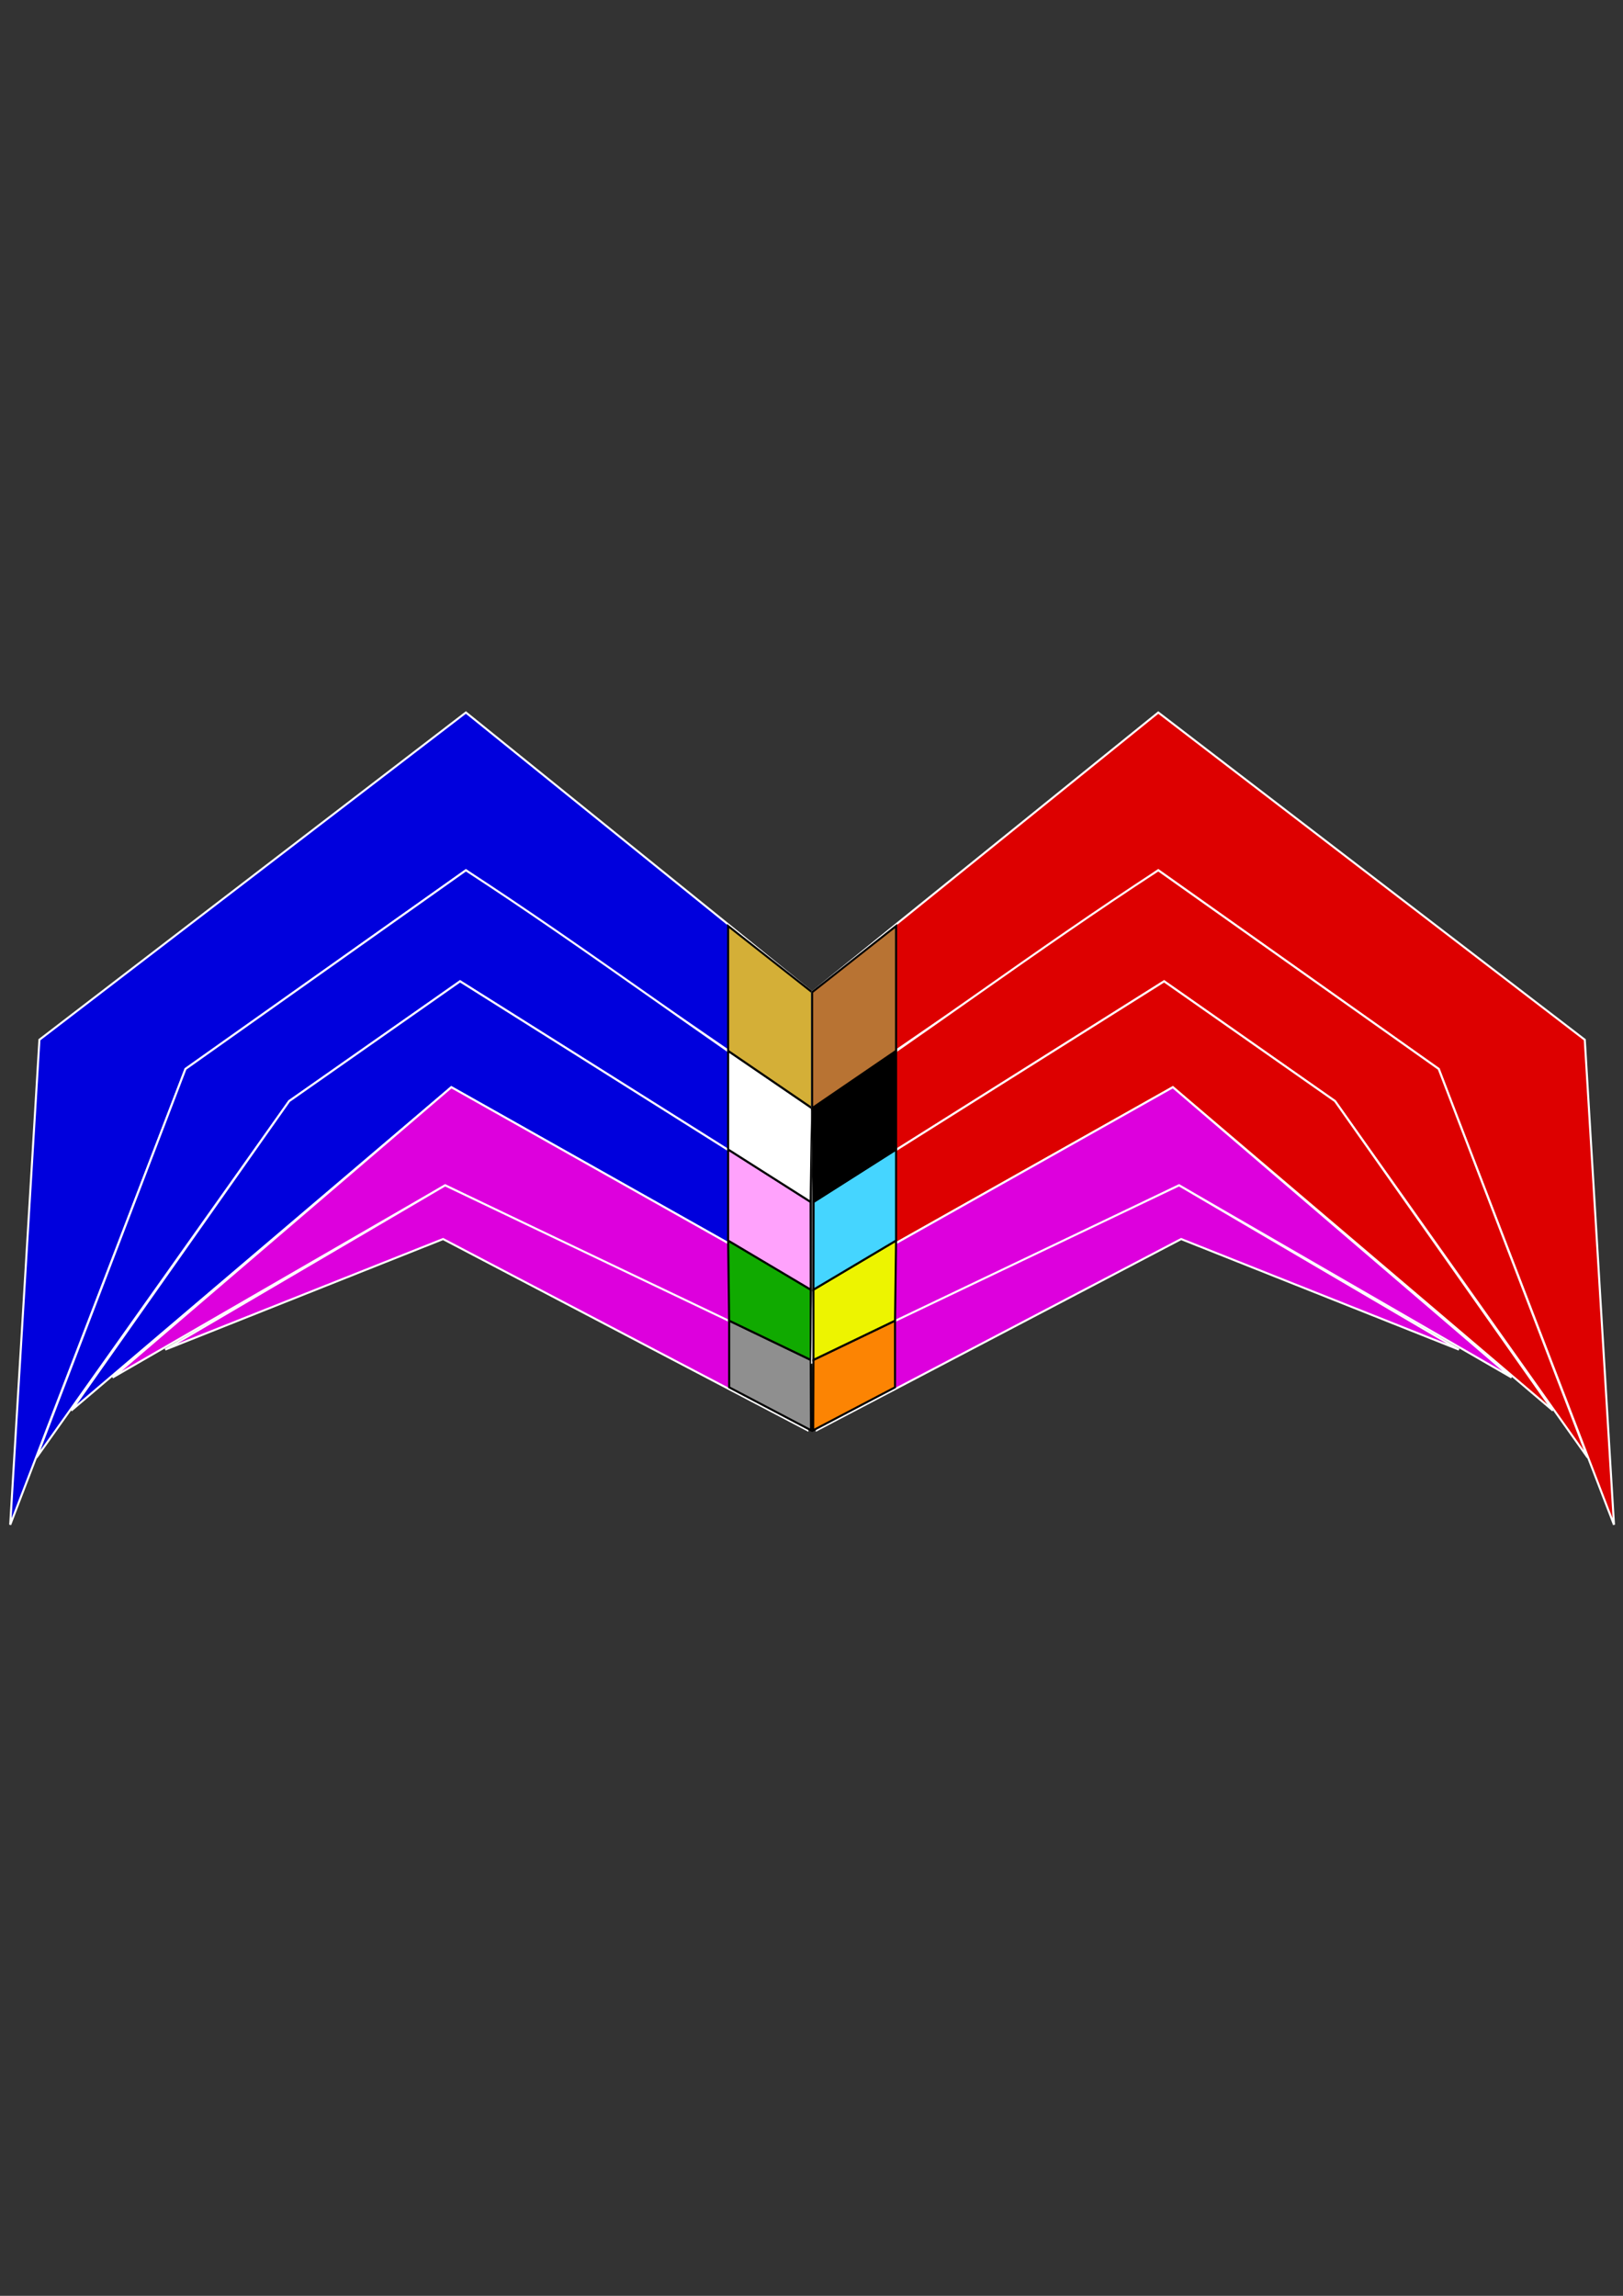 <?xml version="1.0" encoding="UTF-8" standalone="no"?>
<!-- Created with Inkscape (http://www.inkscape.org/) -->

<svg
   xmlns:dc="http://purl.org/dc/elements/1.1/"
   xmlns:cc="http://creativecommons.org/ns#"
   xmlns:rdf="http://www.w3.org/1999/02/22-rdf-syntax-ns#"
   xmlns:svg="http://www.w3.org/2000/svg"
   xmlns="http://www.w3.org/2000/svg"
   xmlns:sodipodi="http://sodipodi.sourceforge.net/DTD/sodipodi-0.dtd"
   xmlns:inkscape="http://www.inkscape.org/namespaces/inkscape"
   width="210mm"
   height="297mm"
   viewBox="0 0 210 297"
   version="1.1"
   id="svg8"
   inkscape:version="0.92.4 (f8dce91, 2019-08-02)"
   sodipodi:docname="svg.svg">
  <rect x="0" y="0" width="210" height="297" fill="#333333" stroke="none"/>
  <defs
     id="defs2" />
  <sodipodi:namedview
     id="base"
     pagecolor="#ffffff"
     bordercolor="#666666"
     borderopacity="1.0"
     inkscape:pageopacity="0.0"
     inkscape:pageshadow="2"
     inkscape:zoom="0.69664703"
     inkscape:cx="396.85039"
     inkscape:cy="561.25984"
     inkscape:document-units="mm"
     inkscape:current-layer="layer1"
     showgrid="false"
     inkscape:window-width="1680"
     inkscape:window-height="995"
     inkscape:window-x="0"
     inkscape:window-y="27"
     inkscape:window-maximized="1"
     showguides="true"
     inkscape:guide-bbox="true" />
  <g
     inkscape:label="Layer 1"
     inkscape:groupmode="layer"
     id="layer1">
    <path
       style="fill:#0000dd;fill-opacity:1;stroke:#ffffff;stroke-width:0.265px;stroke-linecap:butt;stroke-linejoin:miter;stroke-opacity:1"
       d="M 105.077,128.36 60.285,92.175 5.1,134.508 1.321,197.252 23.999,138.288 60.285,112.586 105.077,143.367 Z"
       id="path3713"
       inkscape:connector-curvature="0"
       sodipodi:nodetypes="cccccccc" />
    <path
       style="fill:#0000dd;fill-opacity:1;stroke:#ffffff;stroke-width:0.265px;stroke-linecap:butt;stroke-linejoin:miter;stroke-opacity:1"
       d="M 105.077,143.367 C 91.792,134.646 75.812,122.675 60.285,112.586 l -36.286,25.702 -19.277,50.271 32.695,-46.113 22.112,-15.497 45.357,28.537 z"
       id="path3715"
       inkscape:connector-curvature="0"
       sodipodi:nodetypes="cccccccc" />
    <path
       style="fill:#0000dd;fill-opacity:1;stroke:#ffffff;stroke-width:0.265px;stroke-linecap:butt;stroke-linejoin:miter;stroke-opacity:1"
       d="m 104.886,155.486 0.017,11.354 L 58.398,140.647 9.221,182.475 37.417,142.446 59.529,126.949 Z"
       id="path3717"
       inkscape:connector-curvature="0" />
    <path
       style="fill:#dd00dd;fill-opacity:1;stroke:#ffffff;stroke-width:0.265px;stroke-linecap:butt;stroke-linejoin:miter;stroke-opacity:1"
       d="m 104.903,166.84 0.174,9.388 -47.481,-22.885 -43.03,24.856 43.832,-37.551 z"
       id="path3719"
       inkscape:connector-curvature="0"
       sodipodi:nodetypes="cccccc" />
    <path
       style="fill:#dd00dd;fill-opacity:1;stroke:#ffffff;stroke-width:0.265px;stroke-linecap:butt;stroke-linejoin:miter;stroke-opacity:1"
       d="m 104.903,175.927 -0.435,9.087 -47.139,-24.722 -35.948,14.299 36.215,-21.248 z"
       id="path3721"
       inkscape:connector-curvature="0"
       sodipodi:nodetypes="cccccc" />
    <path
       style="fill:#8f8f8f;fill-opacity:1;stroke:#000000;stroke-width:0.265px;stroke-linecap:butt;stroke-linejoin:miter;stroke-opacity:1"
       d="m 104.936,185.031 -0.032,-9.104 -10.557,-5.078 6.96e-4,8.624 z"
       id="path4687"
       inkscape:connector-curvature="0"
       sodipodi:nodetypes="ccccc" />
    <path
       style="fill:#10aa00;stroke:#000000;stroke-width:0.265px;stroke-linecap:butt;stroke-linejoin:miter;stroke-opacity:1;fill-opacity:1"
       d="m 104.903,175.927 -10.557,-5.078 -0.134,-10.361 10.691,6.352 z"
       id="path4689"
       inkscape:connector-curvature="0"
       sodipodi:nodetypes="ccccc" />
    <path
       style="fill:#ffa2fc;stroke:#000000;stroke-width:0.265px;stroke-linecap:butt;stroke-linejoin:miter;stroke-opacity:1;fill-opacity:1"
       d="m 104.903,166.84 -0.017,-11.354 -10.674,-6.783 v 11.784 z"
       id="path4691"
       inkscape:connector-curvature="0"
       sodipodi:nodetypes="ccccc" />
    <path
       style="fill:#ffffff;stroke:#000000;stroke-width:0.265px;stroke-linecap:butt;stroke-linejoin:miter;stroke-opacity:1"
       d="M 105.077,143.367 94.213,135.944 v 12.759 l 10.674,6.783 z"
       id="path4693"
       inkscape:connector-curvature="0"
       sodipodi:nodetypes="ccccc" />
    <path
       style="fill:#d4af37;stroke:#000000;stroke-width:0.265px;stroke-linecap:butt;stroke-linejoin:miter;stroke-opacity:1;fill-opacity:1"
       d="m 105.077,128.36 v 15.006 L 94.213,135.944 v -16.145 z"
       id="path4699"
       inkscape:connector-curvature="0"
       sodipodi:nodetypes="ccccc" />
    <path
       style="fill:#dd0000;fill-opacity:1;stroke:#ffffff;stroke-width:0.265px;stroke-linecap:butt;stroke-linejoin:miter;stroke-opacity:1"
       d="m 105.077,128.36 44.792,-36.185 55.185,42.333 3.78,62.744 -22.679,-58.964 -36.286,-25.702 -44.792,30.781 z"
       id="path3713-2"
       inkscape:connector-curvature="0"
       sodipodi:nodetypes="cccccccc" />
    <path
       style="fill:#dd0000;fill-opacity:1;stroke:#ffffff;stroke-width:0.265px;stroke-linecap:butt;stroke-linejoin:miter;stroke-opacity:1"
       d="m 105.077,143.367 c 13.286,-8.72 29.265,-20.692 44.792,-30.781 l 36.286,25.702 19.277,50.271 -32.695,-46.113 -22.112,-15.497 -45.357,28.537 z"
       id="path3715-3"
       inkscape:connector-curvature="0"
       sodipodi:nodetypes="cccccccc" />
    <path
       style="fill:#dd0000;fill-opacity:1;stroke:#ffffff;stroke-width:0.265px;stroke-linecap:butt;stroke-linejoin:miter;stroke-opacity:1"
       d="m 105.269,155.486 -0.017,11.354 46.505,-26.192 49.178,41.828 -28.197,-40.029 -22.112,-15.497 z"
       id="path3717-7"
       inkscape:connector-curvature="0" />
    <path
       style="fill:#dd00dd;fill-opacity:1;stroke:#ffffff;stroke-width:0.265px;stroke-linecap:butt;stroke-linejoin:miter;stroke-opacity:1"
       d="m 105.251,166.84 -0.174,9.388 47.481,-22.885 43.03,24.856 -43.832,-37.551 z"
       id="path3719-5"
       inkscape:connector-curvature="0"
       sodipodi:nodetypes="cccccc" />
    <path
       style="fill:#dd00dd;fill-opacity:1;stroke:#ffffff;stroke-width:0.265px;stroke-linecap:butt;stroke-linejoin:miter;stroke-opacity:1"
       d="m 105.251,175.927 0.435,9.087 47.139,-24.722 35.948,14.299 -36.215,-21.248 z"
       id="path3721-9"
       inkscape:connector-curvature="0"
       sodipodi:nodetypes="cccccc" />
    <path
       style="fill:#fc8403;fill-opacity:1;stroke:#000000;stroke-width:0.265px;stroke-linecap:butt;stroke-linejoin:miter;stroke-opacity:1"
       d="m 105.219,185.031 0.032,-9.104 10.557,-5.078 -7e-4,8.624 z"
       id="path4687-2"
       inkscape:connector-curvature="0"
       sodipodi:nodetypes="ccccc" />
    <path
       style="fill:#edf400;stroke:#000000;stroke-width:0.265px;stroke-linecap:butt;stroke-linejoin:miter;stroke-opacity:1;fill-opacity:1"
       d="m 105.251,175.927 10.557,-5.078 0.134,-10.361 -10.691,6.352 z"
       id="path4689-2"
       inkscape:connector-curvature="0"
       sodipodi:nodetypes="ccccc" />
    <path
       style="fill:#45d5ff;stroke:#000000;stroke-width:0.265px;stroke-linecap:butt;stroke-linejoin:miter;stroke-opacity:1;fill-opacity:1"
       d="m 105.251,166.84 0.017,-11.354 10.674,-6.783 v 11.784 z"
       id="path4691-8"
       inkscape:connector-curvature="0"
       sodipodi:nodetypes="ccccc" />
    <path
       style="fill:#000000;stroke:#000000;stroke-width:0.265px;stroke-linecap:butt;stroke-linejoin:miter;stroke-opacity:1"
       d="m 105.077,143.367 10.865,-7.422 v 12.759 l -10.674,6.783 z"
       id="path4693-9"
       inkscape:connector-curvature="0"
       sodipodi:nodetypes="ccccc" />
    <path
       style="fill:#b87333;stroke:#000000;stroke-width:0.265px;stroke-linecap:butt;stroke-linejoin:miter;stroke-opacity:1;fill-opacity:1"
       d="m 105.077,128.36 v 15.006 l 10.865,-7.422 v -16.145 z"
       id="path4699-7"
       inkscape:connector-curvature="0"
       sodipodi:nodetypes="ccccc" />
  </g>
</svg>
